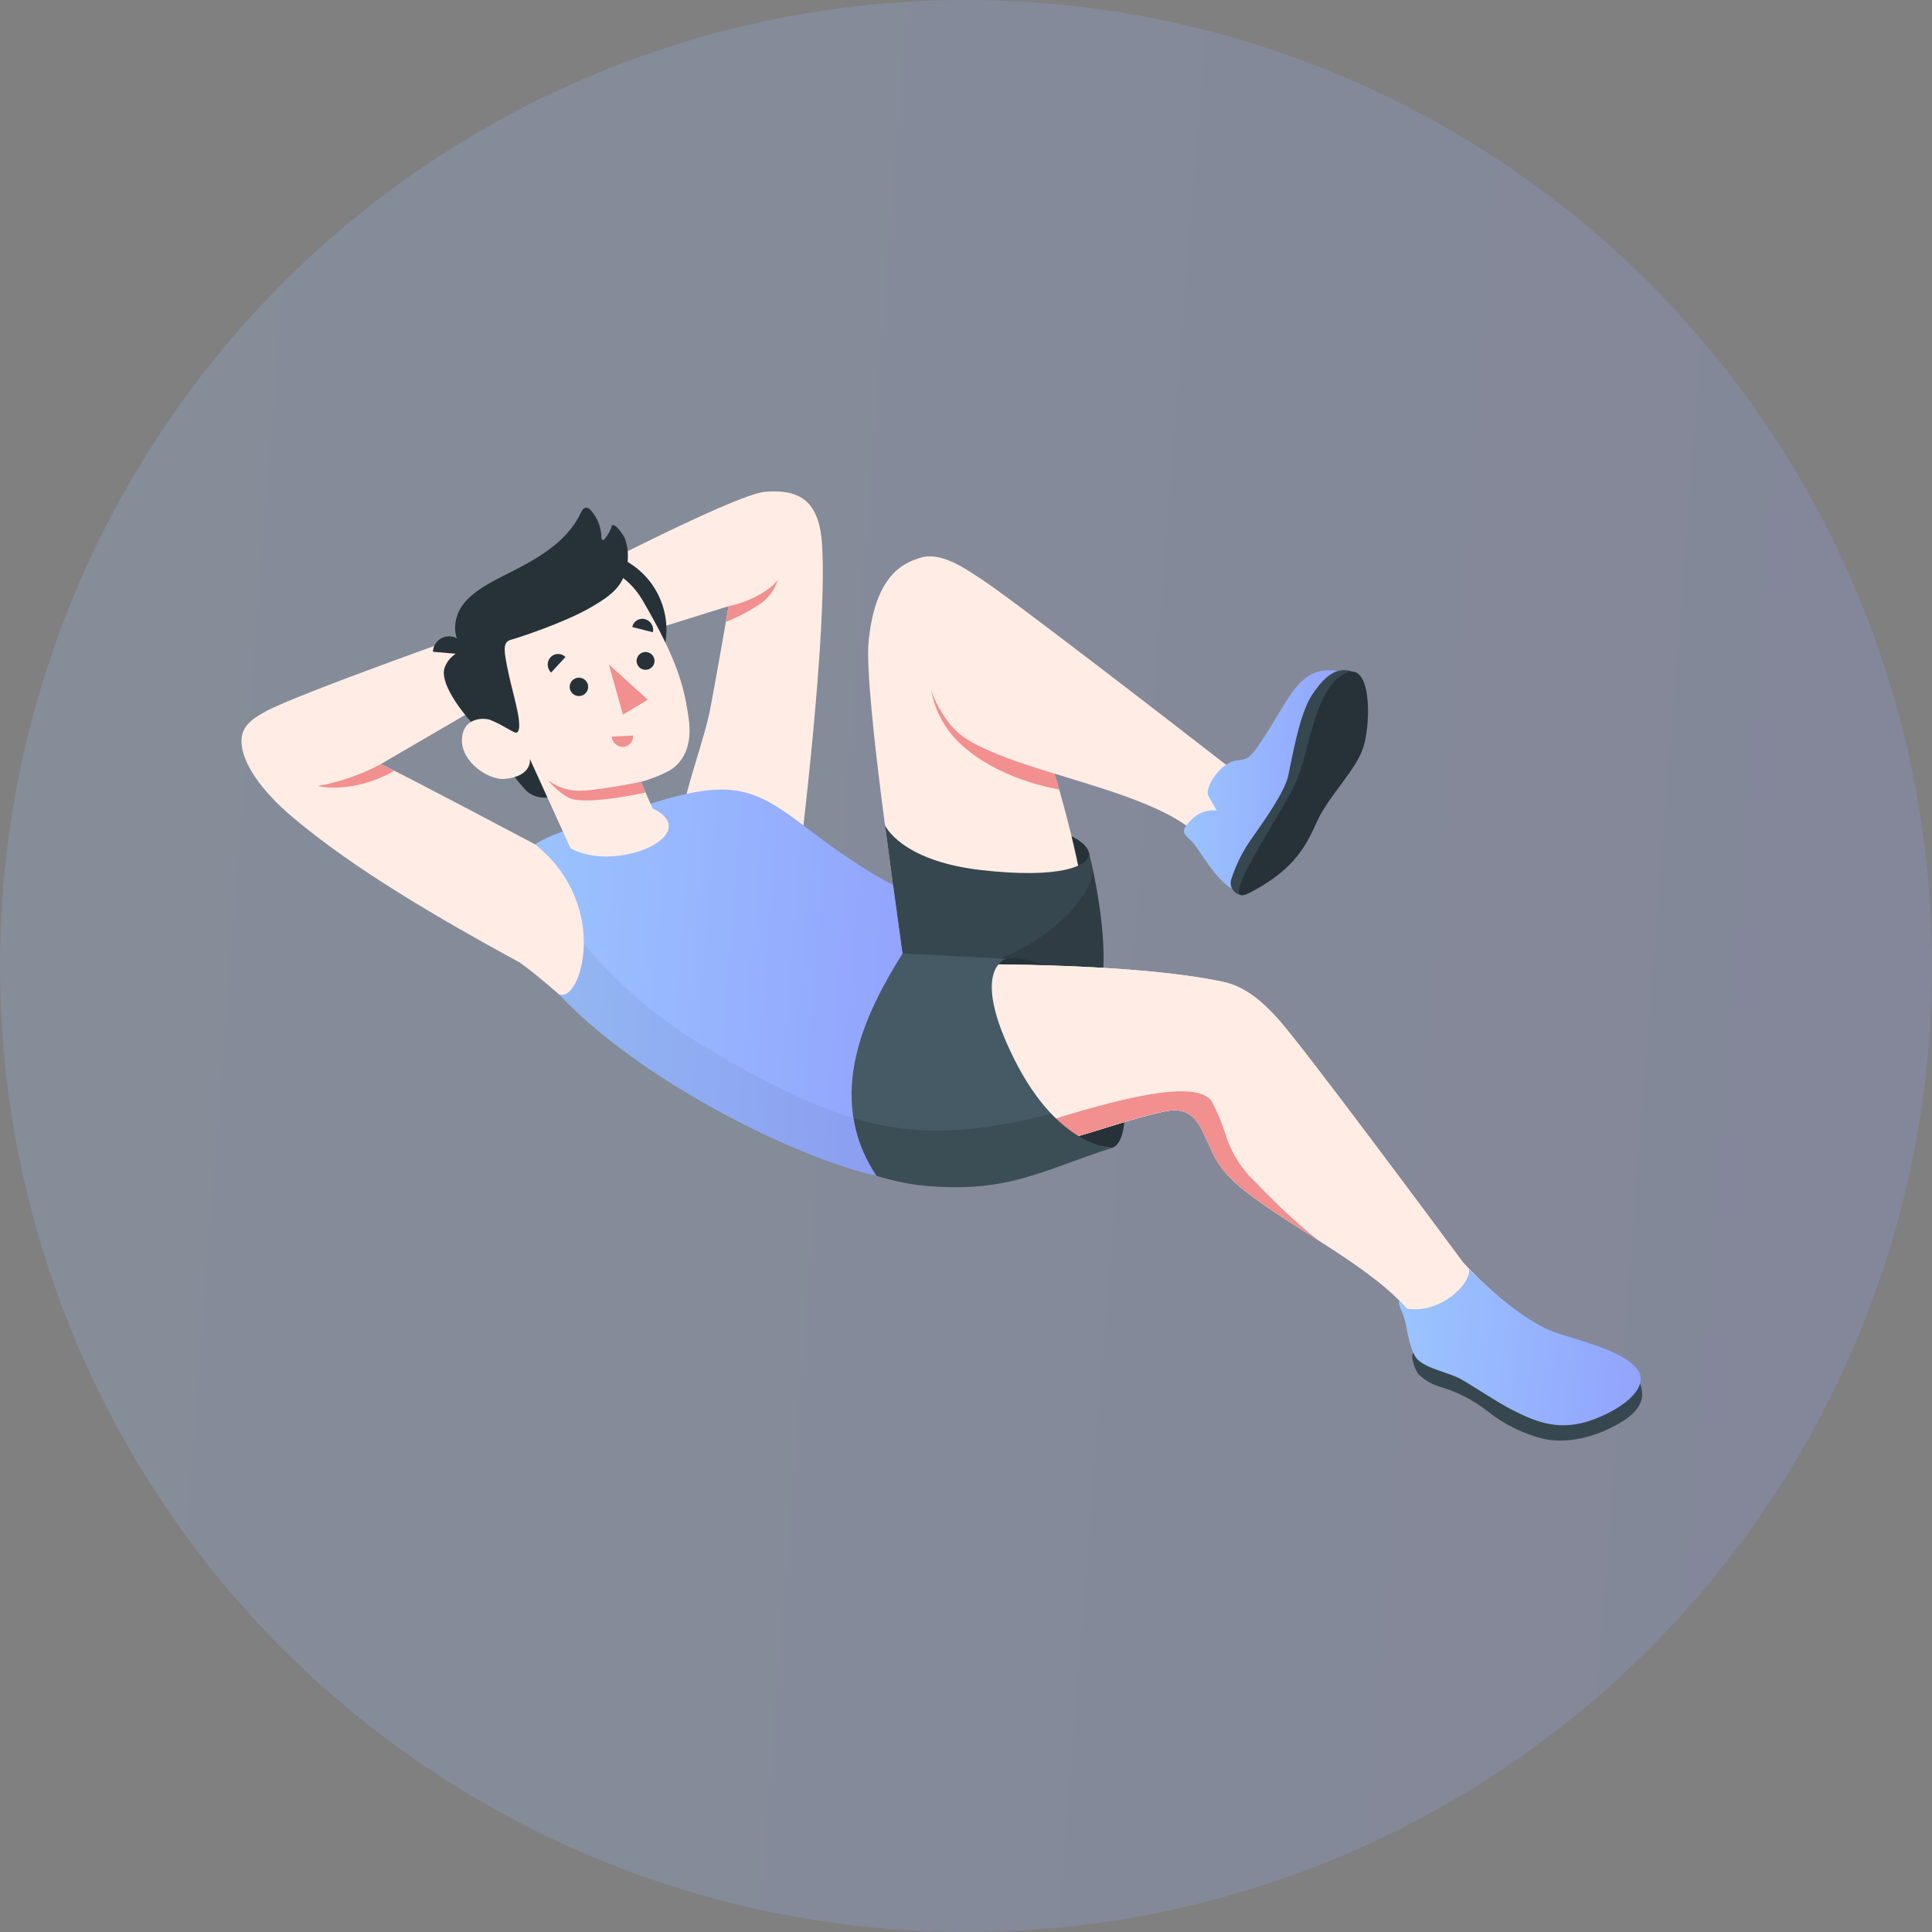 <svg width="40" height="40" viewBox="0 0 40 40" fill="none" xmlns="http://www.w3.org/2000/svg">
<rect x="0" y="0" width="40" height="40" fill="#808080" stroke="none"/>
<circle opacity="0.2" cx="20" cy="20" r="20" fill="url(#paint0_linear_430_21)"/>
<g clip-path="url(#clip0_430_21)">
<path d="M16.559 17.733C16.559 17.733 17.15 12.966 17.016 11.225C16.948 10.332 16.513 10.13 15.848 10.181C15.183 10.232 11.381 12.239 11.381 12.239L11.923 13.538L15.085 12.55C15.085 12.55 14.763 14.405 14.688 14.757C14.614 15.109 14.459 15.584 14.335 16.009C14.274 16.219 14.189 16.49 14.189 16.622C14.191 16.932 16.559 17.733 16.559 17.733Z" fill="#FFEDE5"/>
<path d="M15.085 12.55C15.526 12.465 15.966 12.207 16.104 12C16.033 12.232 15.876 12.429 15.665 12.55C15.464 12.679 15.251 12.788 15.029 12.877L15.085 12.55Z" fill="#F28F8F"/>
<path d="M22.545 17.648C22.479 17.405 22.05 17.15 20.772 16.937C19.493 16.724 18.33 16.937 18.323 17.087C18.316 17.237 18.639 18.241 20.113 18.424C21.587 18.608 22.68 18.181 22.545 17.648Z" fill="#263238"/>
<path d="M18.699 19.712C18.699 19.712 17.866 14.344 17.986 13.248C18.11 12.116 18.542 11.59 19.268 11.517C20.215 12.063 20.721 13.37 21.326 14.657C21.932 15.945 22.589 18.707 22.624 20.027C22.659 21.346 21.608 22.287 20.417 22.458C19.227 22.63 18.699 19.712 18.699 19.712Z" fill="#FFEDE5"/>
<path d="M20.008 15.509C19.624 15.202 19.364 14.767 19.277 14.285L20.469 13.873L21.273 14.537L21.297 14.589C21.308 14.611 21.318 14.633 21.329 14.655C21.352 14.704 21.375 14.756 21.398 14.809C21.404 14.824 21.411 14.839 21.418 14.855C21.436 14.896 21.453 14.94 21.471 14.983L21.489 15.027C21.513 15.085 21.536 15.146 21.56 15.208C21.583 15.27 21.606 15.333 21.629 15.398C21.634 15.412 21.639 15.426 21.643 15.439L21.705 15.618C21.705 15.626 21.711 15.636 21.714 15.644C21.762 15.788 21.81 15.938 21.856 16.09L21.864 16.115C21.887 16.191 21.909 16.267 21.931 16.344C21.931 16.344 20.824 16.186 20.008 15.509Z" fill="#F28F8F"/>
<path d="M19.016 11.562C19.469 11.385 20.02 11.8 20.312 11.987C20.904 12.364 24.525 15.166 25.37 15.823C25.552 15.934 25.739 16.04 25.928 16.14L24.934 17.685C24.852 17.463 24.724 17.26 24.558 17.091C23.656 16.451 21.909 16.102 20.784 15.667C19.909 15.328 19.726 15.137 19.431 14.641C19.206 14.248 18.391 11.856 19.016 11.562Z" fill="#FFEDE5"/>
<path d="M18.681 19.741L18.323 17.087C18.323 17.087 18.644 17.819 20.299 18.012C21.954 18.204 22.587 17.927 22.545 17.648C22.545 17.648 22.977 19.31 22.81 20.39C22.642 21.47 20.982 22.62 20.982 22.62L18.681 19.741Z" fill="#37474F"/>
<path opacity="0.15" d="M19.414 20.105C19.262 20.105 19.119 20.114 18.986 20.122L20.826 22.42H21.253C21.73 22.044 22.686 21.199 22.811 20.392C22.934 19.6 22.734 18.497 22.619 17.964C22.684 18.577 21.304 20.065 19.414 20.105Z" fill="black"/>
<path d="M27.697 13.894C27.099 13.784 26.821 14.212 26.6 14.566C26.38 14.92 26.011 15.569 25.846 15.679C25.681 15.788 25.589 15.679 25.354 15.855C25.119 16.03 24.948 16.364 25.02 16.485L25.191 16.781C25.093 16.77 24.993 16.782 24.9 16.817C24.807 16.852 24.724 16.907 24.657 16.98C24.401 17.235 24.534 17.277 24.678 17.422C24.823 17.566 25.162 18.218 25.502 18.395C25.502 18.395 26.418 18.123 27.082 17.09C27.746 16.058 27.697 13.894 27.697 13.894Z" fill="url(#paint1_linear_430_21)"/>
<path d="M25.691 18.532C25.656 18.525 25.623 18.512 25.593 18.492C25.564 18.473 25.539 18.447 25.52 18.417C25.5 18.387 25.488 18.354 25.483 18.319C25.477 18.284 25.479 18.248 25.489 18.214C25.59 17.896 25.742 17.596 25.939 17.326C26.169 17.001 26.6 16.392 26.672 16.058C26.745 15.725 26.901 14.79 27.157 14.399C27.413 14.008 27.675 13.782 28.012 13.908C28.348 14.035 27.285 16.54 26.973 16.964C26.661 17.388 25.691 18.532 25.691 18.532Z" fill="#37474F"/>
<path d="M25.888 18.477C26.73 18.032 27.006 17.599 27.255 17.035C27.504 16.47 28.085 15.95 28.235 15.443C28.386 14.936 28.401 13.637 27.823 13.952C27.244 14.267 27.123 15.429 26.87 16.1C26.616 16.771 25.062 18.916 25.888 18.477Z" fill="#263238"/>
<path d="M20.828 19.85C21.213 19.791 21.952 19.949 22.623 20.88C23.343 21.878 23.477 23.622 23.025 23.765C23.025 23.765 21.978 23.643 21.258 23.269C20.538 22.895 19.329 20.366 20.828 19.85Z" fill="#263238"/>
<path d="M33.118 28.168C32.002 27.733 31.088 26.984 30.298 26.147C29.662 25.29 26.937 21.619 26.465 21.102C26.294 20.919 25.889 20.447 25.327 20.329C23.339 19.904 19.658 19.967 19.658 19.967L18.243 19.73L15.423 22.367C15.812 22.778 16.299 23.137 17.013 23.506C17.727 23.876 18.498 24.144 19.54 24.056C21.623 23.882 22.873 23.297 23.988 23.038C24.311 22.963 24.646 22.895 24.9 23.421C25.154 23.947 25.174 24.211 25.925 24.77C26.889 25.488 28.479 26.291 29.173 27.147C29.287 27.357 29.355 27.588 29.373 27.826C29.439 28.728 30.201 28.551 30.816 28.943C31.151 29.157 31.399 29.417 31.803 29.505C32.17 29.58 32.55 29.573 32.914 29.485C33.242 29.407 33.712 29.172 33.874 28.855C34.086 28.432 33.44 28.293 33.118 28.168Z" fill="#FFEDE5"/>
<path d="M33.118 28.168C32.002 27.733 31.088 26.984 30.298 26.147C29.662 25.29 26.937 21.619 26.465 21.102C26.294 20.919 25.889 20.447 25.327 20.329C23.339 19.904 19.658 19.967 19.658 19.967L18.243 19.73L15.423 22.367C15.812 22.778 16.299 23.137 17.013 23.506C17.727 23.876 18.498 24.144 19.54 24.056C21.623 23.882 22.873 23.297 23.988 23.038C24.311 22.963 24.646 22.895 24.9 23.421C25.154 23.947 25.174 24.211 25.925 24.77C26.889 25.488 28.479 26.291 29.173 27.147C29.287 27.357 29.355 27.588 29.373 27.826C29.439 28.728 30.201 28.551 30.816 28.943C31.151 29.157 31.399 29.417 31.803 29.505C32.17 29.58 32.55 29.573 32.914 29.485C33.242 29.407 33.712 29.172 33.874 28.855C34.086 28.432 33.44 28.293 33.118 28.168Z" fill="#FFEDE5"/>
<path d="M25.861 24.342C25.65 24.11 25.489 23.835 25.39 23.538C25.313 23.289 25.215 23.047 25.096 22.816C24.748 22.221 22.446 22.979 21.427 23.29C21.369 23.375 21.13 23.63 21.044 23.842C22.279 23.591 23.168 23.227 23.986 23.037C24.309 22.962 24.644 22.894 24.898 23.42C25.152 23.946 25.172 24.21 25.924 24.769C26.315 25.061 26.81 25.363 27.306 25.685C26.752 25.257 26.334 24.829 25.861 24.342Z" fill="#F28F8F"/>
<path d="M18.462 19.73C18.462 19.73 20.485 19.829 20.828 19.853C20.828 19.853 20.067 20.057 20.993 21.917C21.919 23.776 23.026 23.766 23.026 23.766C21.573 24.228 20.819 24.747 18.967 24.53C16.759 24.213 15.421 22.572 15.421 22.572L18.462 19.73Z" fill="#455A64"/>
<path opacity="0.15" d="M23.021 23.766C23.004 23.767 22.987 23.767 22.971 23.766C22.806 23.747 22.315 23.641 21.766 23.059C21.329 23.175 20.887 23.265 20.44 23.33C18.789 23.57 17.55 23.281 15.705 22.304L15.421 22.57C16.153 23.39 17.092 24.002 18.142 24.341C18.206 24.36 18.272 24.38 18.338 24.398C18.401 24.414 18.464 24.43 18.527 24.444L18.544 24.449C18.602 24.462 18.662 24.474 18.722 24.486L18.754 24.492C18.824 24.506 18.894 24.517 18.966 24.527C19.082 24.541 19.193 24.551 19.301 24.56C19.409 24.568 19.512 24.573 19.613 24.576H19.761C19.809 24.576 19.857 24.576 19.904 24.576C20.045 24.576 20.179 24.565 20.308 24.552C20.394 24.544 20.478 24.534 20.56 24.522C20.757 24.492 20.953 24.451 21.146 24.399C21.221 24.379 21.296 24.358 21.369 24.335C21.555 24.279 21.737 24.216 21.925 24.148L22.154 24.063C22.424 23.965 22.707 23.861 23.025 23.76L23.021 23.766Z" fill="black"/>
<path d="M11.697 17.198C10.875 17.482 10.098 17.977 10.757 19.428C11.697 21.523 15.958 23.849 18.146 24.343C17.035 22.673 17.96 20.903 18.686 19.741L18.49 18.322C18.49 18.322 17.834 18.009 16.746 17.174C15.659 16.34 15.208 16.113 13.59 16.602C12.478 16.939 11.697 17.198 11.697 17.198Z" fill="url(#paint2_linear_430_21)"/>
<path opacity="0.05" d="M15.027 21.933C12.79 20.66 12.087 19.526 11.209 18.436L10.634 19.133C10.65 19.177 10.667 19.223 10.686 19.271C10.685 19.273 10.685 19.276 10.686 19.279C10.705 19.327 10.726 19.377 10.749 19.428C11.166 20.345 12.213 21.305 13.444 22.142C13.615 22.26 13.799 22.377 13.98 22.489C14.072 22.546 14.163 22.602 14.256 22.659C14.882 23.031 15.529 23.366 16.196 23.661C16.821 23.947 17.472 24.175 18.14 24.34C17.897 23.981 17.734 23.574 17.663 23.146C16.885 22.914 16.051 22.516 15.027 21.933Z" fill="black"/>
<path d="M11.08 17.483C11.08 17.483 8.32 16.018 7.884 15.82L10.299 14.412L9.786 13.09C9.786 13.09 6.197 14.357 5.513 14.722C5.155 14.914 5 15.073 5 15.346C5 15.802 5.437 16.393 6.042 16.905C7.328 17.994 9.073 19.008 10.773 19.935C11.163 20.222 11.568 20.582 11.568 20.582C12.015 20.805 12.665 18.752 11.08 17.483Z" fill="#FFEDE5"/>
<path d="M13.664 12.391C13.491 11.993 13.167 11.68 12.762 11.52C12.357 11.36 11.905 11.367 11.505 11.538C11.105 11.709 10.789 12.031 10.628 12.433C10.467 12.835 10.473 13.284 10.646 13.682C10.657 13.709 10.671 13.733 10.683 13.759L10.266 14.66L9.65 13.532C9.65 13.444 9.617 13.358 9.558 13.292C9.498 13.226 9.415 13.184 9.326 13.175C9.281 13.171 9.236 13.177 9.193 13.191C9.15 13.205 9.11 13.227 9.076 13.257C9.042 13.287 9.015 13.324 8.995 13.364C8.976 13.405 8.965 13.449 8.964 13.494L9.435 13.535C9.331 13.603 9.252 13.701 9.208 13.817C9.096 14.107 9.486 14.699 10.008 15.218C10.008 15.218 10.748 16.254 10.927 16.399C11.043 16.487 11.188 16.527 11.332 16.512L11.377 14.475C11.677 14.635 12.02 14.699 12.358 14.658C12.697 14.616 13.014 14.471 13.265 14.242C13.517 14.013 13.69 13.712 13.762 13.381C13.833 13.049 13.799 12.704 13.664 12.393V12.391Z" fill="#263238"/>
<path d="M10.63 15.012C10.561 15.106 10.353 14.986 10.188 14.917C10.023 14.847 9.581 14.845 9.564 15.312C9.547 15.78 10.125 16.161 10.458 16.126C11.03 16.068 10.971 15.714 10.971 15.714L11.812 17.563C12.785 18.093 14.597 17.259 13.51 16.736L13.27 16.187C13.477 16.131 13.678 16.052 13.868 15.951C14.21 15.736 14.322 15.345 14.261 14.898C14.164 14.181 14.005 13.634 13.309 12.437C12.54 11.128 10.916 11.805 10.282 12.724C9.648 13.644 10.63 15.012 10.63 15.012Z" fill="#FFEDE5"/>
<path d="M10.697 15.169C10.651 15.19 10.348 14.974 10.184 14.919C9.963 14.844 9.603 13.453 9.603 13.453C9.603 13.453 9.309 13.194 9.471 12.727C9.603 12.344 10.092 12.088 10.43 11.918C11.041 11.611 11.723 11.263 12.023 10.621C12.046 10.57 12.081 10.512 12.137 10.511C12.155 10.513 12.172 10.518 12.187 10.526C12.203 10.534 12.216 10.546 12.228 10.559C12.369 10.716 12.448 10.918 12.452 11.129C12.452 11.148 12.458 11.173 12.477 11.179C12.497 11.185 12.511 11.168 12.523 11.154C12.585 11.079 12.633 10.992 12.663 10.899C12.704 10.773 12.919 11.095 12.934 11.139C12.985 11.278 13.007 11.427 12.998 11.575C12.99 11.723 12.952 11.868 12.887 12.001C12.753 12.267 12.479 12.431 12.228 12.577C11.668 12.901 10.711 13.21 10.577 13.246C10.396 13.296 10.431 13.477 10.534 13.967C10.628 14.4 10.852 15.097 10.697 15.169Z" fill="#263238"/>
<path d="M13.27 16.186C13.27 16.186 12.27 16.396 11.914 16.37C11.706 16.355 11.507 16.277 11.343 16.148C11.459 16.297 11.605 16.422 11.771 16.514C12.099 16.692 13.364 16.408 13.364 16.408L13.27 16.186Z" fill="#F28F8F"/>
<path d="M11.707 13.602L11.41 13.925C11.367 13.883 11.342 13.827 11.34 13.768C11.338 13.708 11.359 13.651 11.399 13.606C11.419 13.586 11.442 13.569 11.469 13.557C11.495 13.546 11.524 13.54 11.552 13.54C11.581 13.539 11.61 13.544 11.636 13.555C11.663 13.566 11.687 13.582 11.707 13.602Z" fill="#263238"/>
<path d="M12.665 15.25L13.105 15.229C13.108 15.258 13.105 15.287 13.096 15.315C13.087 15.342 13.073 15.367 13.054 15.389C13.035 15.411 13.012 15.429 12.986 15.442C12.96 15.454 12.931 15.462 12.902 15.463C12.842 15.465 12.784 15.444 12.74 15.404C12.696 15.364 12.669 15.309 12.665 15.25Z" fill="#F28F8F"/>
<path d="M13.517 13.09L13.09 12.982C13.096 12.953 13.107 12.926 13.124 12.903C13.14 12.879 13.162 12.859 13.186 12.844C13.211 12.828 13.239 12.818 13.267 12.814C13.296 12.809 13.325 12.81 13.353 12.818C13.411 12.834 13.459 12.871 13.49 12.922C13.52 12.972 13.53 13.033 13.517 13.09Z" fill="#263238"/>
<path d="M12.605 13.755L12.897 14.796L13.41 14.487L12.605 13.755Z" fill="#F28F8F"/>
<path d="M11.794 14.222C11.795 14.259 11.806 14.296 11.827 14.327C11.848 14.358 11.878 14.382 11.913 14.396C11.948 14.411 11.987 14.415 12.024 14.407C12.061 14.4 12.095 14.381 12.121 14.355C12.148 14.328 12.166 14.294 12.174 14.257C12.181 14.221 12.177 14.182 12.163 14.148C12.148 14.113 12.124 14.083 12.092 14.062C12.061 14.042 12.024 14.03 11.986 14.03C11.961 14.03 11.936 14.036 11.912 14.045C11.889 14.055 11.868 14.069 11.85 14.086C11.832 14.104 11.818 14.125 11.809 14.149C11.799 14.172 11.794 14.197 11.794 14.222Z" fill="#263238"/>
<path d="M13.18 13.683C13.18 13.719 13.191 13.755 13.211 13.785C13.231 13.816 13.26 13.839 13.294 13.854C13.328 13.867 13.365 13.871 13.401 13.864C13.437 13.857 13.47 13.839 13.496 13.814C13.523 13.788 13.54 13.755 13.547 13.719C13.555 13.683 13.551 13.646 13.537 13.613C13.522 13.579 13.498 13.55 13.468 13.53C13.437 13.51 13.401 13.499 13.364 13.499C13.316 13.499 13.269 13.519 13.234 13.553C13.2 13.588 13.18 13.634 13.18 13.683Z" fill="#263238"/>
<path d="M29.262 28.015C29.189 28.064 29.302 28.375 29.368 28.451C29.505 28.584 29.674 28.678 29.859 28.726C30.196 28.829 30.51 28.992 30.787 29.209C31.127 29.483 31.524 29.68 31.949 29.788C32.453 29.899 33.036 29.758 33.544 29.458C34.078 29.145 34.028 28.844 33.956 28.644L29.262 28.015Z" fill="#37474F"/>
<path d="M30.416 26.272C30.587 26.452 31.516 27.365 32.23 27.598C32.798 27.783 33.538 27.959 33.861 28.303C34.198 28.661 33.697 29.12 33.007 29.383C32.287 29.656 31.798 29.435 31.321 29.197C30.985 29.027 30.49 28.688 30.241 28.551C29.992 28.414 29.532 28.34 29.34 28.137C29.234 28.025 29.157 27.712 29.111 27.438C29.07 27.184 28.9 26.954 28.987 26.94L29.127 27.092C29.776 27.211 30.453 26.615 30.416 26.272Z" fill="url(#paint3_linear_430_21)"/>
<path d="M7.884 15.82C7.474 16.04 7.032 16.193 6.573 16.274C6.573 16.274 7.299 16.455 8.162 15.958L7.884 15.82Z" fill="#F28F8F"/>
</g>
<defs>
<linearGradient id="paint0_linear_430_21" x1="40" y1="40" x2="-13.312" y2="35.875" gradientUnits="userSpaceOnUse">
<stop stop-color="#92A3FD"/>
<stop offset="1" stop-color="#9DCEFF"/>
</linearGradient>
<linearGradient id="paint1_linear_430_21" x1="27.698" y1="18.395" x2="23.439" y2="18.163" gradientUnits="userSpaceOnUse">
<stop stop-color="#92A3FD"/>
<stop offset="1" stop-color="#9DCEFF"/>
</linearGradient>
<linearGradient id="paint2_linear_430_21" x1="18.686" y1="24.343" x2="7.792" y2="23.48" gradientUnits="userSpaceOnUse">
<stop stop-color="#92A3FD"/>
<stop offset="1" stop-color="#9DCEFF"/>
</linearGradient>
<linearGradient id="paint3_linear_430_21" x1="33.969" y1="29.509" x2="27.351" y2="28.717" gradientUnits="userSpaceOnUse">
<stop stop-color="#92A3FD"/>
<stop offset="1" stop-color="#9DCEFF"/>
</linearGradient>
<clipPath id="clip0_430_21">
<rect width="29" height="19.653" fill="white" transform="translate(5 10.174)"/>
</clipPath>
</defs>
</svg>
